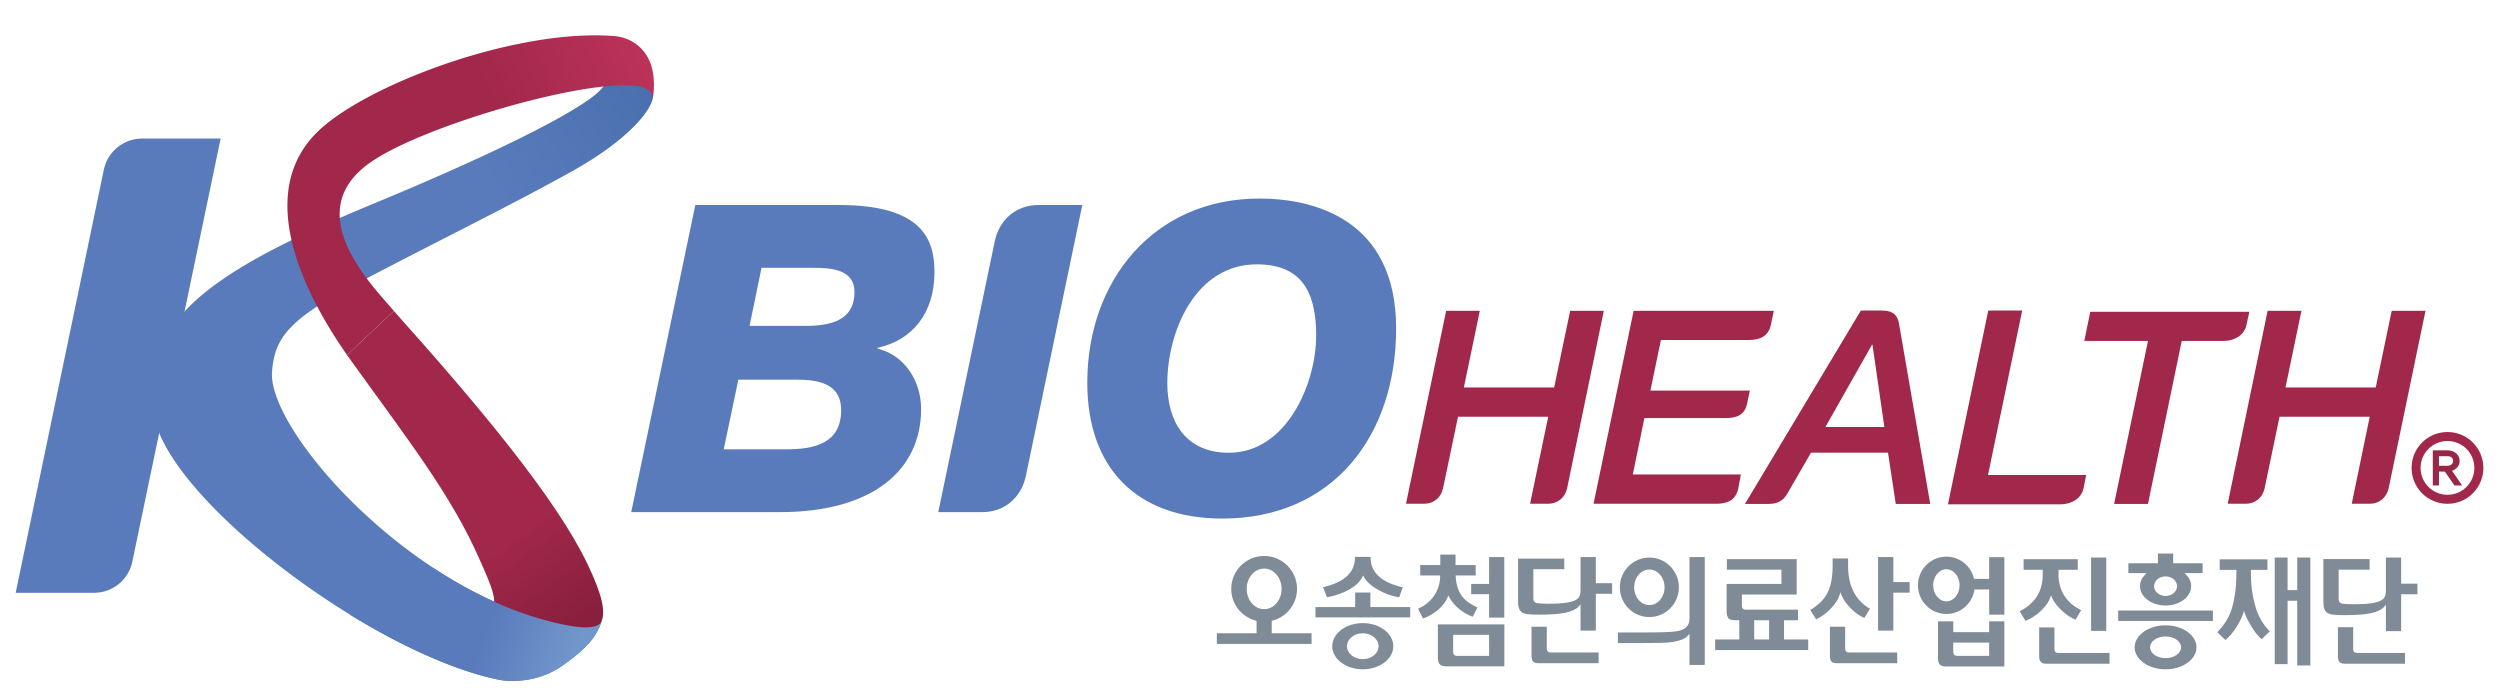 <svg xmlns="http://www.w3.org/2000/svg" width="2960" height="826.667" viewBox="0 0 2960 826.667"><defs><linearGradient id="a" x1="0" x2="1" y1="0" y2="0" gradientTransform="scale(527.413 -527.413)rotate(-33.26 -.159 -.805)" gradientUnits="userSpaceOnUse" spreadMethod="pad"><stop offset="0" style="stop-opacity:1;stop-color:#597bbc"/><stop offset="0.7" style="stop-opacity:1;stop-color:#597bbc"/><stop offset="1" style="stop-opacity:1;stop-color:#4b70af"/></linearGradient><linearGradient id="b" x1="0" x2="1" y1="0" y2="0" gradientTransform="scale(293.343 -293.343)rotate(54.665 1.566 .598)" gradientUnits="userSpaceOnUse" spreadMethod="pad"><stop offset="0" style="stop-opacity:1;stop-color:#a1274b"/><stop offset="0.678" style="stop-opacity:1;stop-color:#a1274b"/><stop offset="1" style="stop-opacity:1;stop-color:#881f3d"/></linearGradient><linearGradient id="c" x1="0" x2="1" y1="0" y2="0" gradientTransform="scale(351.767 -351.767)rotate(-21.747 -2.578 -2.514)" gradientUnits="userSpaceOnUse" spreadMethod="pad"><stop offset="0" style="stop-opacity:1;stop-color:#a1274b"/><stop offset="0.585" style="stop-opacity:1;stop-color:#a1274b"/><stop offset="1" style="stop-opacity:1;stop-color:#bc3259"/></linearGradient><linearGradient id="d" x1="0" x2="1" y1="0" y2="0" gradientTransform="scale(161.492 -161.492)rotate(19.036 2.715 6.296)" gradientUnits="userSpaceOnUse" spreadMethod="pad"><stop offset="0" style="stop-opacity:1;stop-color:#597bbc"/><stop offset="0.5" style="stop-opacity:1;stop-color:#597bbc"/><stop offset="1" style="stop-opacity:1;stop-color:#7196cb"/></linearGradient></defs><path d="M1290.72 41.163v15.129h31.936V37.587h-28.458c-2.257 0-3.477 1.265-3.477 3.576m-13.573 24.417V36.26c0-2.898.594-4.972 1.738-6.177 1.106-1.182 2.974-1.792 5.52-1.792h51.808V65.58zM1279.283 127.52v-9.25h-17.821v-9.28h17.722v-.815c-.297-12.856-7.473-23.28-19.628-28.732.282-.565 4.14-8.1 4.4-8.655 4.926 1.769 9.41 4.346 13.329 7.663 4.125 3.47 6.985 7.26 8.533 11.294l.618 1.63.77-1.562c1.96-3.835 4.964-7.435 8.975-10.675 3.751-3.09 7.777-5.354 11.948-6.787.283.587 3.89 7.83 4.142 8.327-6.07 2.547-10.874 6.062-14.168 10.515-3.508 4.827-4.972 12.155-5.148 16.982l-.038.816h17.829v9.28h-17.905v9.25z" style="fill:#7f8b97;fill-opacity:1;fill-rule:nonzero;stroke:none" transform="matrix(1.333 0 0 -1.333 0 826.667)"/><path d="M1322.656 125.348v-23.883h-15.922v-9.097h15.922v-20.78h13.482v53.76zM1403.867 125.348V95.41c0-3.248-.9-5.62-2.66-7.122-1.686-1.418-4.599-2.54-8.694-3.28-3.973-.723-9.814-1.104-17.287-1.104-4.362 0-7.748.167-10.134.533-1.182.19-3.135 1.007-3.135 4.286v25.873h27.483v9.379h-41.048V85.909c0-3.508.496-6.085 1.525-7.71 1.197-1.944 3.378-3.103 6.428-3.507 2.722-.328 6.207-.511 10.424-.511 10.493 0 18.66.625 24.196 1.846 5.43 1.22 9.318 3.172 11.568 5.795l1.334 1.6v-23.41h13.59v32.714h14.456v9.402h-14.457v23.22zM1360.341 63.505V37.822c0-2.493.48-4.255 1.426-5.269.907-.96 2.478-1.47 4.66-1.47h53.492v9.515h-42.528c-2.257 0-3.492 1.19-3.492 3.363v19.544zM1558.13 52.563v16.662h13.23V52.197h-13.23zm-24.287 70.97v-9.387h48.46v-12.65h-48.666V77.003c0-2.784.557-4.805 1.655-5.986 1.105-1.198 3.088-1.792 5.91-1.792h3.675V52.197h-21.443v-9.448h82.63v9.448h-21.458v17.028h12.406v9.394h-46.545c-1.221 0-3.28.458-3.28 3.576V92.1h48.681v31.432zM1668.15 125.348V60.013h13.543v33.743h14.488v9.417h-14.488v22.175zM1627.758 124.09v-7.154c0-9.577-1.548-17.462-4.568-23.448-3.065-5.994-8.243-11.057-15.342-15.106.32-.503 4.941-7.847 5.338-8.396 4.682 2.32 9.06 5.53 12.902 9.532 4.087 4.248 6.756 8.426 7.976 12.445l.656 2.211.778-2.15c1.418-3.92 4.27-8.045 8.48-12.3 3.965-3.98 8.006-6.787 11.971-8.403.336.534 4.652 7.595 4.987 8.121-12.87 7.473-19.399 20.131-19.399 37.708v6.94zM1625.371 63.505V37.502c0-2.402.473-4.102 1.403-5.002q1.442-1.419 4.896-1.418h53.485v9.516h-42.764c-2.227 0-3.469 1.19-3.469 3.363v19.544zM1107.328 97.133c0 9.928 6.94 18.011 15.503 18.011 8.54 0 15.517-8.083 15.517-18.01 0-9.952-6.977-18.058-15.517-18.058-8.564 0-15.503 8.106-15.503 18.057m-13.726 0c0-13.329 9.021-24.935 21.931-28.275l.282-.06.298-.375V57.648h-35.299v-9.425h84.147v9.425h-35.389v11.08l.556.13c12.918 3.34 21.931 14.946 21.931 28.275 0 16.097-13.116 29.206-29.228 29.206-16.098 0-29.229-13.109-29.229-29.206M1203.486 125.546v-.793c0-13.04-9.51-21.824-28.269-26.14.283-.68 3.241-8.48 3.432-8.991 7.298 1.335 13.902 3.6 19.606 6.787 5.84 3.279 9.79 7.054 11.834 11.286l.595 1.334.755-1.32c2.326-4.208 6.688-8.12 12.918-11.605 6.016-3.378 12.208-5.544 18.4-6.482.214.588 2.959 8.16 3.226 8.86-8.991 1.984-16.037 5.17-20.917 9.449-5.086 4.492-7.68 10.112-7.68 16.73v.885z" style="fill:#7f8b97;fill-opacity:1;fill-rule:nonzero;stroke:none" transform="matrix(1.333 0 0 -1.333 0 826.667)"/><path d="M1203.699 93.885V80.967h-35.268v-9.188h84.147v9.188h-35.397v12.918zM1196.41 46.173c0 6.351 6.298 11.498 14.037 11.498 7.725 0 14.04-5.146 14.04-11.498 0-6.353-6.315-11.493-14.04-11.493-7.739 0-14.038 5.14-14.038 11.492m-13.085 0c0-11.3 12.178-20.52 27.123-20.52s27.11 9.22 27.11 20.52c0 11.325-12.164 20.536-27.11 20.536s-27.123-9.212-27.123-20.536M1500.642 125.348V70.422c0-6.268-4.064-9.99-12.117-11.072-4.377-.633-13.81-.954-28.016-.954h-23.486v-9.402h23.608c10.554 0 17.356.153 20.223.412 9.41.816 15.625 2.89 18.438 6.207l1.35 1.563V29.534h13.566v95.814z" style="fill:#7f8b97;fill-opacity:1;fill-rule:nonzero;stroke:none" transform="matrix(1.333 0 0 -1.333 0 826.667)"/><path d="M1451.488 98.483c0 8.716 6.07 15.808 13.52 15.808s13.497-7.092 13.497-15.808c0-8.693-6.047-15.785-13.497-15.785s-13.52 7.092-13.52 15.785m-12.704 0c0-14.557 11.743-26.422 26.224-26.422 14.443 0 26.209 11.865 26.209 26.422 0 14.587-11.766 26.445-26.209 26.445-14.481 0-26.224-11.858-26.224-26.445M1734.926 41.14v8.266h31.913V37.579h-28.443c-2.25 0-3.47 1.258-3.47 3.56m31.913 27.148V58.7h-31.913v9.586h-13.573V36.145c0-2.913.541-5.01 1.632-6.207 1.06-1.174 2.905-1.776 5.513-1.776h51.822v40.125zM1717.083 100.298c0 7.831 5.269 14.26 11.72 14.26 6.513 0 11.736-6.429 11.736-14.26 0-7.885-5.223-14.267-11.736-14.267-6.451 0-11.72 6.382-11.72 14.267m-13.52 0c0-14.069 11.332-25.492 25.24-25.492 12.338 0 22.8 8.884 24.882 21.115l.076.641h13.078V74.166h13.482v51.044h-13.482v-19.246h-13.421l-.137.564c-2.837 11.324-12.902 19.209-24.478 19.209-13.908 0-25.24-11.408-25.24-25.439M1857.353 59.807h13.459v65.121h-13.459zM1811.25 62.857V37.075c0-4.377 1.951-6.436 6.191-6.436h56.3v9.548h-45.48c-2.249 0-3.477 1.174-3.477 3.355v19.315zM1797.41 123.457v-9.41h16.95v-4.728c0-14.381-6.878-25.186-20.413-32.11.336-.572 4.842-7.984 5.162-8.518 4.866 1.983 9.395 4.888 13.49 8.723 4.301 3.989 7.122 8.038 8.487 12.072l.648 1.898.786-1.845c1.624-3.828 4.598-7.808 8.921-11.774 4.088-3.774 8.152-6.42 12.148-8.037.335.602 4.857 8.28 4.956 8.48-6.634 3.179-11.743 7.61-15.213 13.222-3.248 5.3-4.895 11.285-4.895 17.79v4.827h17.081v9.41zM1881.434 68.652h84.124v9.189h-84.124zM1913.286 99.505c0 4.804 4.574 8.685 10.217 8.685 5.667 0 10.227-3.881 10.227-8.685 0-4.774-4.56-8.685-10.226-8.685-5.643 0-10.218 3.91-10.218 8.685m3.408 28.984v-8.632h-26.24v-8.77h16.152l-1.281-1.318c-2.981-2.997-4.537-6.52-4.537-10.264 0-9.463 10.172-17.18 22.716-17.18 12.529 0 22.747 7.717 22.747 17.18 0 3.744-1.586 7.267-4.56 10.264l-1.281 1.319h15.998v8.769h-26.125v8.632zM2040.432 124.928V95.99h-8.548v28.94h-11.408V30.234h11.408V86.55h8.548V29.091h11.66v95.837zM1971.582 123.342v-9.379h14.801v-4.21c0-12.65-1.838-22.723-3.912-29.89-2.463-7.894-6.832-15.016-13.024-21.238.42-.458 6.878-6.55 7.23-6.939 3.712 3.126 7.045 7.023 9.89 11.697 3.026 4.964 5.741 9.883 6.58 14.626l.03 1.067-.16-.724.084-.305c1.014-4.629 3.836-9.57 6.924-14.725 2.86-4.796 5.872-8.426 8.884-10.897.495.534 6.71 6.551 7.16 7.04-5.658 5.542-9.806 12.405-12.308 20.488-2.424 7.877-4.43 17.867-4.43 29.8v4.21h14.68v9.38zM2076.6 63.063V37.388q0-3.773 1.418-5.246c.915-1 2.5-1.502 4.705-1.502h53.455v9.547h-42.527c-2.235 0-3.493 1.174-3.493 3.355v19.52zM2119.196 124.928v-29.96c0-3.234-.9-5.598-2.67-7.1-1.676-1.433-4.605-2.547-8.692-3.309-3.965-.732-9.821-1.113-17.302-1.113-4.34 0-7.77.19-10.12.541-1.165.191-3.156 1.022-3.156 4.301v25.865h27.505v9.41h-41.078V85.481c0-3.492.534-6.1 1.555-7.716 1.19-1.93 3.356-3.112 6.429-3.508 2.707-.35 6.23-.496 10.408-.496 10.524 0 18.668.603 24.21 1.83 5.438 1.22 9.327 3.172 11.554 5.811l1.357 1.586V59.593h13.573v32.698h14.466v9.417h-14.466v23.22zM1923.511 35.558c-7.61 0-13.787 4.339-13.787 9.63 0 5.316 6.177 9.64 13.787 9.64 7.618 0 13.787-4.324 13.787-9.64 0-5.291-6.169-9.63-13.787-9.63m-.01 29.167c-15.15 0-27.474-8.761-27.474-19.536 0-10.752 12.323-19.537 27.474-19.537s27.475 8.785 27.475 19.537c0 10.775-12.323 19.536-27.475 19.536" style="fill:#7f8b97;fill-opacity:1;fill-rule:nonzero;stroke:none" transform="matrix(1.333 0 0 -1.333 0 826.667)"/><path d="M532.498 550.467c24.685-6.009-54.048-50.519-200.198-110.989-151.418-62.704-206.429-105.727-195.92-185.985 9.791-75.552 195.059-214.832 307.335-237.212 10.219-1.983 33.743-2.189 54.408 11.705 25.107 17.126 32.195 28.416 36.07 39.832-1.015-2.114-5.834-7.442-28.262-3.436C368.932 88.974 237.515 237 241.634 289.996c2.257 28.717 13.07 45.326 72.632 76.865 69.59 36.816 137.982 69.994 193.915 101.205 50.931 28.413 70.001 54.301 71.71 65.03 2.536 15.505-22.578 17.736-37.244 17.735-5.926 0-10.149-.364-10.149-.364m1.695-482.649c.232.481.266.796.266.796a62 62 0 0 0-.266-.796" style="fill:url(#a);stroke:none" transform="matrix(1.333 0 0 -1.333 0 826.667)"/><path d="m117.224 119.82 78.763 377.284h-69.734c-16.189 0-29.77-11.073-33.667-26.034L13.937 93.633H83.71c16.143 0 29.694 11.18 33.514 26.186" style="fill:#597bbc;fill-opacity:1;fill-rule:nonzero;stroke:none" transform="matrix(1.333 0 0 -1.333 0 826.667)"/><path d="M308.249 304.774c54.576-76.041 92.505-123.897 117.943-182.011 11.752-26.377 16.899-38.158 9.021-48.849 27.513 0 64.031-16.395 90.934-16.395 2.181 3.546 6.863 6.954 8.312 11.095 3.157 8.465.975 22.129-12.545 50.366-27.726 58.182-96.126 140.149-172.098 224.989z" style="fill:url(#b);stroke:none" transform="matrix(1.333 0 0 -1.333 0 826.667)"/><path d="M281.218 502.281c-46.485-46.462-26.187-120.946 27.031-197.507l41.567 39.195c-19.811 23.525-84.994 88.052-19.888 132.584 47.438 32.409 190.561 73.875 236.497 67.165 8.419-1.525 12.872-4.873 13.466-10.622 0 0 2.371 12.086-.404 24.859-3.782 17.691-17.379 28.824-34.246 30.197a216 216 0 0 1-16.633.618c-87.251.003-208.071-47.14-247.39-86.489" style="fill:url(#c);stroke:none" transform="matrix(1.333 0 0 -1.333 0 826.667)"/><path d="M311.033 74.044c46.096-28.222 93.899-49.963 132.682-57.763 10.219-1.983 33.743-2.189 54.408 11.705 25.109 17.127 32.197 28.418 36.071 39.835-1.012-2.113-5.824-7.447-28.263-3.439-42.092 7.55-83.597 26.743-120.908 51.144zm223.161-6.223c.23.48.265.793.265.793a74 74 0 0 0-.265-.793" style="fill:url(#d);stroke:none" transform="matrix(1.333 0 0 -1.333 0 826.667)"/><path d="m1391.926 186.351 32.622 157.732h-29.892l-14.237-68.08h-80.181l14.145 68.08h-29.884l-35.672-171.366h16.257c8.35 0 14.862 5.513 16.63 13.634l13.323 63.672h80.128l-16.128-77.306h16.174c8.38 0 14.839 5.513 16.715 13.634M1621.345 240.873l41.422 73.105h.404l10.569-73.105zm65.35 92.024c-1.746 9.64-8.006 11.415-15.472 11.415h-18.377l-102.944-171.786h20.444c7.877 0 13.139 2.463 16.898 8.693l21.328 36.87h68.401l6.901-45.563h30.616zM1850.635 186.405l2.37 11.842h-87.22l30.374 146.066h-30.144l-35.816-172.145h99.748c9.7 0 18.713 4.995 20.688 14.237M1995.374 331.54l2.555 11.682h-141.323l-5.27-25.903h56.559l-30.098-144.793h30.075l29.99 144.793h37.068c9.578 0 18.553 4.97 20.444 14.22M1573 331.898l2.524 12.185H1451.03l-35.603-171.366h110.287c9.082.297 16.21 3.553 18.278 13.634l2.272 12.353h-95.974l10.295 50.138h72.609c9.029 0 16.586 2.44 18.683 13.092l2.363 11.271h-88.333l9.364 44.944h77.582c10.004 0 17.896 2.944 20.146 13.75M2121.636 186.351l32.744 157.732h-30.014l-14.191-68.08h-80.136l14.138 68.08h-30.03l-35.458-171.366h16.189c8.28 0 14.8 5.513 16.6 13.634l13.262 63.672h80.12l-15.998-77.306h16.257c8.16 0 14.656 5.513 16.517 13.634" style="fill:#a1274b;fill-opacity:1;fill-rule:nonzero;stroke:none" transform="matrix(1.333 0 0 -1.333 0 826.667)"/><path d="M665.769 330.716h50.374c28.702 0 42.832 9.173 42.832 30.16 0 19.886-20.657 21.388-35.954 21.388h-46.622zm-22.93-109.654h55.735c24.843 0 48.55 5.338 48.55 34.742 0 25.263-22.944 27.146-41.253 27.146h-50.053zm-25.232 217.013h127.238c73.708 0 85.169-29.793 85.169-59.6 0-35.94-19.102-60.387-50.473-67.242v-.8c24.127-5.682 38.615-29.016 38.615-53.455 0-55.414-44.258-91.33-124.15-91.696H560.675zM1091.49 218.012c51.205 0 77.574 61.141 77.574 104.278 0 40.514-14.51 63.063-52.76 63.063-54.988 0-79.466-60.37-79.466-105.46 0-35.154 16.853-61.88 54.652-61.88m27.147 225.79c47.331 0 121.435-17.578 121.435-115.374 0-95.89-56.505-168.88-154.354-168.88-76.003 0-119.972 44.7-119.972 120.71 0 90.552 58.892 163.543 152.891 163.543M910.996 196.547l50.328 241.498h-39.225c-19.133-.024-34.018-12.56-38.326-31.258l-50.381-241.504h39.195c19.155 0 34.1 12.466 38.409 31.263" style="fill:#597bbc;fill-opacity:1;fill-rule:nonzero;stroke:none" transform="matrix(1.333 0 0 -1.333 0 826.667)"/><path d="M2201.785 204.546c0-15.4-12.485-27.886-27.886-27.886s-27.886 12.485-27.886 27.886 12.485 27.886 27.886 27.886 27.886-12.485 27.886-27.886z" style="fill:none;stroke:#a1274b;stroke-width:8;stroke-linecap:butt;stroke-linejoin:miter;stroke-miterlimit:10;stroke-dasharray:none;stroke-opacity:1" transform="matrix(1.333 0 0 -1.333 0 826.667)"/><path d="M2175.559 206.686q.914.241 1.66.764.698.523 1.176 1.333.482.805.484 1.941-.002 2.228-1.507 3.235a5.9 5.9 0 0 1-3.342 1.002h-7.688v-8.517h7.383a7.2 7.2 0 0 1 1.834.242m4.585-17.755-8.563 12.317h-5.24v-12.274h-5.46v31.187h12.886q2.314 0 4.302-.679 1.989-.676 3.472-1.944a9.1 9.1 0 0 0 2.293-2.968c.569-1.166.853-2.445.853-3.846q0-3.056-1.902-5.371-1.9-2.316-4.823-3.405l8.954-13.017z" style="fill:#982747;fill-opacity:1;fill-rule:nonzero;stroke:none" transform="matrix(1.333 0 0 -1.333 0 826.667)"/></svg>